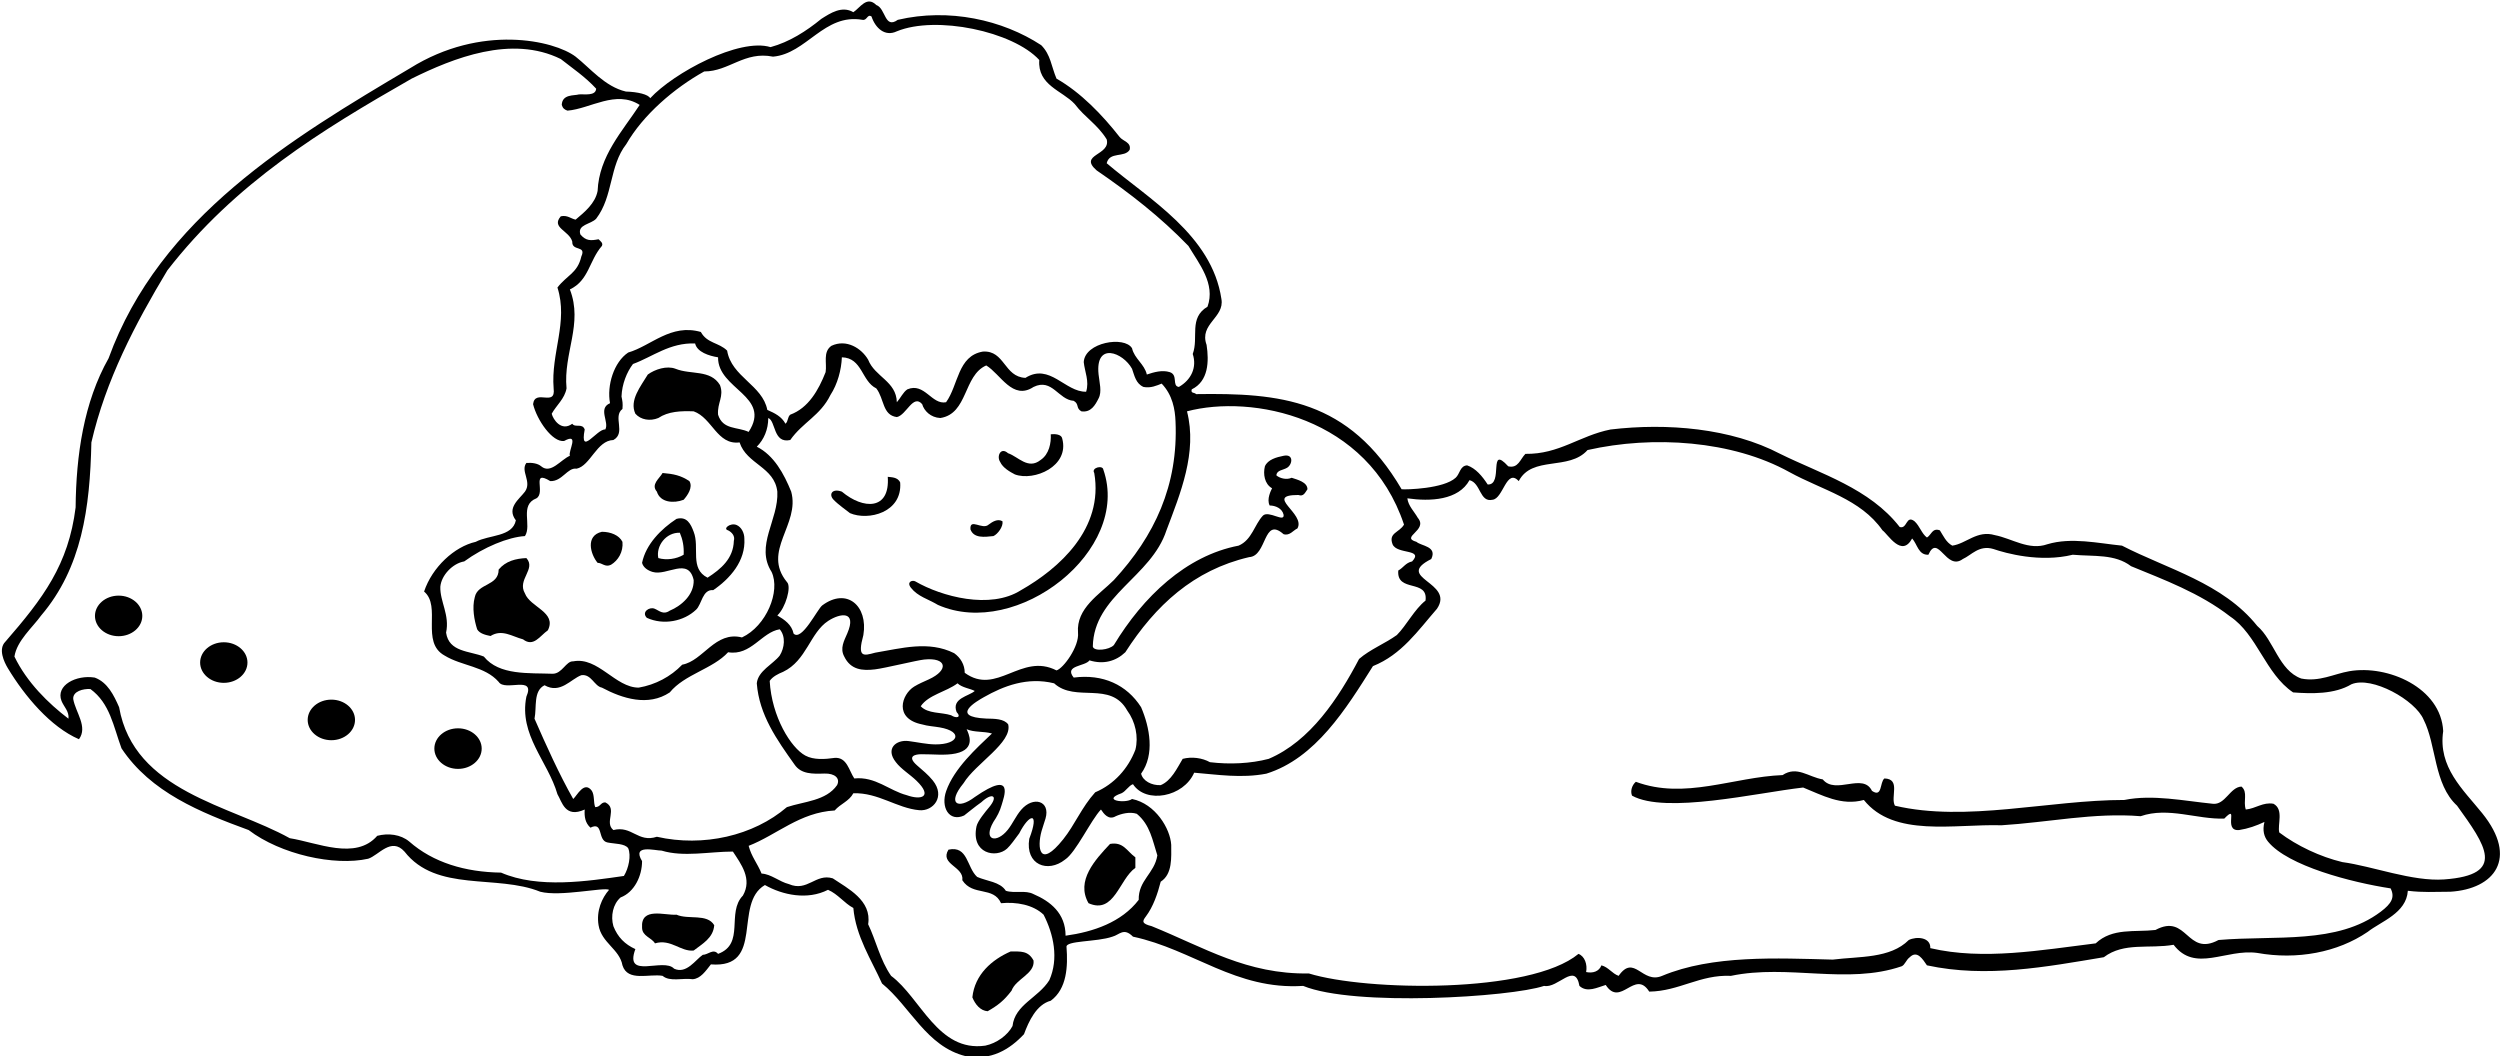 <?xml version="1.0" encoding="UTF-8"?>
<svg xmlns="http://www.w3.org/2000/svg" xmlns:xlink="http://www.w3.org/1999/xlink" width="523pt" height="221pt" viewBox="0 0 523 221" version="1.1">
<g id="surface1">
<path style=" stroke:none;fill-rule:nonzero;fill:rgb(0%,0%,0%);fill-opacity:1;" d="M 519.281 170.129 C 515.285 165.168 510 160.5 511.117 152.949 C 510.652 143.852 499.523 139.039 491.496 140.414 C 488.242 140.973 485.184 142.703 481.418 141.949 C 476.719 140.25 475.719 133.949 472.219 130.949 C 465.02 121.949 453.418 119.051 443.918 114.148 C 438.918 113.648 433.32 112.352 428.32 113.852 C 424.445 115.227 420.918 112.648 417.32 111.949 C 413.617 110.852 411.32 113.75 408.418 114.148 C 407.117 113.449 406.52 112.051 405.82 110.949 C 404.219 110.352 404.02 111.949 403.117 112.449 C 402.02 111.648 401.617 110.051 400.52 109.051 C 398.719 107.648 399.02 110.75 397.418 110.25 C 391.117 102.148 380.918 99.148 372.418 94.949 C 362.117 89.551 348.719 88.449 336.918 89.852 C 330.418 91.148 326.219 95.051 319.117 94.949 C 318.02 96.051 317.617 98.051 315.52 97.551 C 311.219 92.852 314.617 101.551 311.219 101.352 C 310.117 99.648 308.719 97.949 306.918 97.352 C 305.418 97.449 305.418 99.148 304.52 99.949 C 302.02 102.25 294.219 102.449 293.219 102.352 C 282.141 83.473 267.699 82.191 250.219 82.449 C 249.918 82.051 249.02 82.352 249.32 81.449 C 252.82 79.75 252.945 75.602 252.418 72.148 C 250.82 67.75 256.219 66.449 255.52 62.551 C 253.52 49.148 240.32 41.648 231.52 34.148 C 232.117 31.648 235.219 33.051 236.32 31.352 C 236.719 29.75 234.918 29.551 234.219 28.648 C 230.617 24.051 226.117 19.352 221.02 16.449 C 219.918 13.852 219.82 11.449 217.82 9.449 C 209.719 4.148 198.52 1.648 187.82 4.148 C 185.02 6.148 185.32 1.75 183.32 1.051 C 181.32 -0.949 179.918 1.648 178.52 2.551 C 176.117 1.148 173.719 2.75 171.82 3.949 C 168.656 6.531 165.164 8.777 161.199 9.859 C 154.652 7.852 140.918 15.25 136.02 20.551 C 135.617 19.75 133.445 19.227 130.93 19.152 C 126.551 18.125 123.484 14.27 120.418 11.852 C 115.918 8.449 100.695 4.977 85.82 14.25 C 61.02 28.949 33.418 45.449 22.719 74.949 C 17.52 84.148 15.918 95.25 15.82 106.148 C 14.32 118.148 9.02 125.148 1.117 134.25 C -0.406 135.773 0.832 138.449 1.648 139.801 C 5.164 145.629 10.566 152.074 16.52 154.648 C 18.418 152.051 15.82 149.051 15.32 146.25 C 15.195 144.602 17.418 144.051 18.918 144.148 C 23.02 147.148 23.719 151.949 25.418 156.551 C 31.52 165.75 41.918 169.949 52.02 173.648 C 58.719 178.75 69.945 181.227 77.02 179.648 C 79.219 178.949 81.82 175.051 84.617 178.148 C 91.32 186.75 103.918 182.852 113.02 186.551 C 117.219 187.648 126.32 185.551 127.418 186.148 C 125.918 187.852 124.719 190.551 125.219 193.551 C 125.82 197.25 129.617 198.551 130.219 201.949 C 131.32 205.449 135.82 203.648 138.617 204.148 C 140.117 205.449 142.82 204.551 144.918 204.852 C 146.57 204.727 147.617 203.148 148.719 201.75 C 160.117 202.648 153.32 189.051 160.02 185.148 C 163.719 187.25 168.918 188.352 173.219 186.148 C 175.32 187.051 176.617 188.949 178.52 189.949 C 179.02 195.852 182.32 200.852 184.52 205.75 C 190.418 210.551 193.82 218.949 202.02 220.949 C 207.32 221.949 211.219 219.551 214.219 216.352 C 215.219 213.648 216.82 210.148 219.82 209.352 C 223.219 206.852 223.418 202.148 223.117 198.148 C 222.82 196.727 229.445 197.102 232.719 195.949 C 234.219 195.551 235.07 193.977 237.02 195.949 C 249.617 198.648 258.52 207.148 272.617 206.25 C 283.32 210.648 316.07 208.602 323.02 206.25 C 325.918 206.852 329.52 201.148 330.418 206.25 C 332.02 207.75 334.219 206.551 335.918 206.051 C 339.02 210.852 342.02 202.648 345.02 207.449 C 351.32 207.352 355.617 203.852 362.117 204.148 C 374.117 201.648 386.418 206.051 397.82 202.148 C 398.52 201.852 398.719 200.852 399.52 200.25 C 401.07 198.727 402.219 200.648 403.117 201.949 C 415.617 204.648 428.117 202.25 440.117 200.25 C 444.32 197.051 449.617 198.551 454.719 197.648 C 459.219 203.551 465.617 198.449 472.219 199.352 C 480.52 200.852 489.02 199.25 495.32 194.949 C 498.117 192.75 503.418 191.051 503.719 186.352 C 507.117 186.75 509.02 186.551 512.617 186.551 C 521.82 185.977 526.906 179.582 519.281 170.129 Z M 293.719 109.75 C 292.719 111.449 290.418 111.449 291.32 113.852 C 292.219 116.051 297.918 114.75 295.418 117.449 C 294.02 117.75 293.617 118.75 292.52 119.352 C 292.117 124.051 298.82 121.051 298.219 125.648 C 295.918 127.449 294.219 130.852 292.219 132.852 C 289.719 134.648 286.617 135.852 284.32 137.852 C 280.02 146.051 274.117 155.051 265.418 158.75 C 261.617 159.75 257.219 159.949 253.117 159.449 C 251.52 158.551 249.32 158.25 247.418 158.75 C 246.219 160.75 245.02 163.352 242.82 164.25 C 240.918 164.352 239.07 163.352 238.719 161.852 C 241.617 157.852 240.52 152.148 238.719 147.949 C 235.719 143.25 230.719 140.949 224.617 141.75 C 222.52 139.148 227.02 139.449 227.918 138.148 C 230.82 139.051 233.418 138.352 235.418 136.449 C 241.719 126.648 249.719 119.25 261.32 116.551 C 265.117 116.352 264.219 107.949 268.52 111.75 C 269.82 112.148 270.52 110.949 271.418 110.551 C 273.219 107.449 264.32 103.551 271.617 103.551 C 272.719 103.949 273.02 103.051 273.52 102.352 C 273.52 100.852 271.418 100.352 270.219 99.949 C 269.117 100.449 267.719 100.051 267.02 99.449 C 267.094 98.324 268.406 98.383 269.27 97.848 C 270.41 97.141 270.676 94.891 268.52 95.352 C 267.02 95.648 265.219 96.148 264.617 97.551 C 264.219 99.148 264.52 101.25 266.117 102.148 C 265.918 102.551 264.918 104.449 265.617 105.75 C 266.82 105.75 268.219 106.352 268.52 107.648 C 268.82 109.449 265.445 106.727 264.219 107.852 C 262.418 109.75 261.918 112.949 259.117 114.148 C 248.117 116.25 239.117 124.852 233.02 134.949 C 232.07 135.977 228.82 136.352 228.617 135.25 C 228.82 124.551 240.82 120.75 244.02 110.949 C 246.918 103.25 250.52 94.648 248.32 86.051 C 261.809 82.48 286.164 87.086 293.719 109.75 Z M 213.625 169.414 C 212.477 170.762 211.879 172.277 210.82 173.602 C 208.48 176.52 205.57 175.852 207.82 171.949 C 208.555 170.875 209.195 169.672 209.539 168.41 C 209.949 166.902 212.445 160.852 203.945 166.727 C 200.32 169.477 198.07 168.102 201.57 163.852 C 204.07 159.727 211.82 155.352 210.918 151.551 C 210.035 150.34 208.047 150.363 206.316 150.324 C 198.57 149.977 204.371 146.672 205.82 145.852 C 209.934 143.516 214.902 141.566 220.52 142.949 C 225.02 147.051 232.32 142.352 235.82 148.648 C 237.52 150.949 238.219 154.148 237.52 156.852 C 236.02 160.75 233.117 164.051 229.117 165.75 C 226.27 168.898 224.883 172.5 222.426 175.578 C 217.391 181.895 216.941 177.285 217.891 173.871 C 218.145 172.969 218.484 172.062 218.723 171.234 C 219.797 167.508 216.137 166.473 213.625 169.414 Z M 200.117 148.949 C 201.195 150.102 200.07 150.352 198.973 149.633 C 196.91 148.961 194.148 149.359 192.617 147.75 C 194.219 145.352 197.918 144.75 200.32 142.949 C 201.219 143.852 203.02 144.051 203.918 144.551 C 202.719 145.648 199.02 146.051 200.117 148.949 Z M 187.418 159.449 C 188.496 160.883 190.355 161.996 191.723 163.32 C 195.16 166.652 192.82 167.477 189.664 166.344 C 186.027 165.395 183.121 162.395 178.719 162.852 C 177.617 161.25 177.195 158.352 174.617 158.551 C 172.605 158.836 170.234 159.023 168.465 158.062 C 165.477 156.449 161.445 149.992 161.02 142.449 C 161.617 141.551 162.82 140.949 163.82 140.551 C 168.746 138.203 169.453 132.367 173.262 129.891 C 175.801 128.238 179.305 127.727 177.254 132.5 C 176.586 134.055 175.672 135.625 176.617 137.352 C 177.965 140.152 180.438 140.348 183.059 140.031 C 185.117 139.781 191.816 138.133 193.32 137.977 C 198.074 137.473 198.594 140.164 194.316 142.121 C 193.273 142.602 192.207 143.039 191.246 143.629 C 188.613 145.25 186.93 150.352 192.918 151.551 C 194.055 151.898 195.395 151.961 196.602 152.172 C 201.562 153.035 200.566 155.758 195.695 155.727 C 193.855 155.711 191.945 155.27 190.078 155.031 C 187.441 154.699 185.172 156.633 187.418 159.449 Z M 126.617 167.852 C 125.617 167.852 125.617 168.852 124.52 168.852 C 124.117 167.852 124.418 166.449 123.82 165.449 C 122.219 163.25 120.719 166.449 119.918 167.148 C 117.02 162.051 114.219 155.852 111.82 150.352 C 112.32 147.949 111.52 144.551 113.918 143.352 C 117.219 145.25 119.418 142.051 121.617 141.25 C 123.719 140.949 124.32 143.551 125.918 143.852 C 130.219 146.148 135.617 147.852 140.117 144.852 C 143.219 141.051 149.117 139.949 152.32 136.449 C 157.117 137.25 159.32 132.25 163.117 131.648 C 164.418 133.148 164.117 135.551 163.117 137.148 C 161.719 138.949 158.57 140.352 158.32 142.949 C 158.82 149.551 162.52 154.75 166.219 159.949 C 167.598 161.98 170.031 161.906 172.445 161.828 C 174.691 161.754 175.82 162.852 175.117 164.25 C 172.82 167.551 168.219 167.648 164.617 168.852 C 157.617 174.852 147.117 177.25 137.418 175.051 C 133.418 176.352 132.219 172.648 128.32 173.648 C 126.32 172.051 129.32 169.148 126.617 167.852 Z M 92.117 122.75 C 92.32 120.352 94.695 117.852 97.117 117.449 C 101.195 114.477 106.32 112.352 109.82 112.148 C 111.32 109.852 108.617 105.648 112.219 104.25 C 114.219 103.051 111.02 98.148 115.117 100.648 C 117.617 100.75 118.719 97.75 120.617 98.051 C 123.52 97.449 124.82 92.148 128.32 92.051 C 131.02 90.551 128.117 87.148 130.219 85.551 C 130.32 84.352 130.219 83.949 130.02 82.949 C 130.117 80.352 131.117 77.852 132.418 76.148 C 136.52 74.648 140.117 71.648 145.418 71.852 C 145.82 73.648 148.32 74.449 150.219 74.75 C 150.117 81.449 161.52 82.852 156.617 90.352 C 154.219 89.25 151.219 89.949 150.219 86.75 C 150.02 84.25 151.52 82.949 150.617 80.551 C 148.617 77.25 144.52 78.449 141.32 77.148 C 139.52 76.449 137.02 77.25 135.52 78.352 C 134.02 80.852 131.617 83.75 132.918 86.551 C 134.07 87.852 136.02 88.148 137.719 87.449 C 139.82 86.051 142.418 85.949 145.117 86.051 C 149.02 87.449 150.02 93.148 154.719 92.551 C 156.219 97.148 162.02 97.648 162.617 102.852 C 162.918 108.75 157.918 114.148 161.418 119.648 C 163.32 123.684 160.32 130.977 155.219 133.352 C 149.617 131.949 147.117 138.25 142.719 139.051 C 140.32 141.551 137.117 143.25 133.617 143.852 C 128.719 143.852 125.117 137.352 119.918 138.352 C 118.418 138.25 117.617 140.949 115.617 140.949 C 110.719 140.75 104.418 141.352 101.219 137.352 C 98.219 136.148 93.918 136.449 93.32 132.352 C 94.117 128.648 92.02 125.852 92.117 122.75 Z M 229.82 78.324 C 229.098 71.438 234.945 73.727 236.82 77.148 C 237.32 78.551 237.617 80.25 239.219 80.949 C 240.719 81.25 242.02 80.648 243.02 80.25 C 245.32 82.648 245.82 85.684 245.918 88.148 C 246.52 101.551 241.52 112.148 233.02 121.352 C 230.02 124.352 225.117 127.25 225.52 132.352 C 225.82 135.227 222.445 139.852 221.02 140.25 C 213.617 136.449 208.52 145.648 201.82 140.75 C 201.82 139.051 200.945 137.602 199.617 136.648 C 194.262 133.969 188.551 135.637 183.078 136.543 C 180.57 137.227 179.32 137.602 180.617 132.852 C 181.633 126.777 177.168 122.816 172.016 126.648 C 171.008 127.398 167.719 134.25 166.02 132.551 C 165.617 130.648 164.117 129.648 162.617 128.75 C 164.32 127.184 165.652 122.684 164.617 121.75 C 159.32 115.25 167.418 109.75 165.52 102.852 C 164.02 99.148 161.918 95.25 158.32 93.449 C 159.82 91.949 160.719 89.852 160.719 87.449 C 162.32 88.051 161.719 92.852 165.32 92.051 C 167.918 88.352 171.617 86.949 173.719 82.648 C 175.219 80.352 176.02 77.352 176.117 74.75 C 180.418 74.852 180.219 79.75 183.32 81.25 C 185.02 83.449 184.57 86.852 187.617 87.25 C 189.617 86.852 191.02 82.352 192.918 84.551 C 193.32 85.949 194.695 87.352 196.719 87.449 C 202.52 86.551 201.52 78.551 206.32 76.449 C 209.32 78.25 211.82 83.852 216.219 80.949 C 220.117 79.051 221.418 83.648 224.617 83.852 C 225.82 84.551 225.02 85.352 226.219 86.051 C 228.219 86.352 229.117 84.75 229.82 83.352 C 230.57 81.949 229.992 80 229.82 78.324 Z M 147.32 14.949 C 152.52 14.949 155.719 10.648 161.719 11.852 C 168.719 11.25 172.418 2.75 180.418 4.148 C 181.418 4.352 181.418 2.852 182.32 3.449 C 183.117 5.852 185.117 7.75 187.617 6.551 C 195.82 3.184 211.918 6.551 217.418 12.551 C 217.02 17.852 222.219 18.949 224.82 21.75 C 227.02 24.648 229.52 25.949 231.52 29.148 C 232.418 32.551 225.52 32.25 229.418 35.648 C 236.418 40.449 242.719 45.352 248.617 51.449 C 250.82 55.148 254.32 59.352 252.617 64.148 C 248.617 66.551 250.82 70.551 249.52 74.051 C 250.445 76.852 249.195 79.477 246.617 80.949 C 245.117 80.75 246.52 78.449 244.719 77.852 C 243.117 77.352 241.418 77.852 239.918 78.352 C 239.418 76.148 237.32 75.051 236.82 72.852 C 235.242 70.227 226.945 71.602 226.719 75.75 C 226.918 77.75 227.918 79.75 227.219 81.949 C 222.82 82.051 219.617 75.852 214.52 79.051 C 210.02 78.852 210.219 73.25 205.617 73.551 C 200.32 74.449 200.52 80.551 197.918 84.148 C 194.918 84.75 193.418 79.949 189.82 81.449 C 188.918 82.051 188.418 83.25 187.617 84.148 C 187.52 79.75 183.02 78.852 181.617 75.25 C 180.219 72.852 177.07 70.852 173.918 72.352 C 172.117 73.648 173.02 75.949 172.719 77.852 C 171.219 81.648 169.117 85.352 165.32 86.75 C 164.719 87.25 164.918 88.148 164.32 88.648 C 163.52 87.148 162.117 86.449 160.52 85.75 C 159.52 80.551 153.02 78.852 152.117 73.352 C 150.418 71.648 147.918 71.852 146.617 69.449 C 140.32 67.648 136.219 72.352 131.418 73.75 C 128.418 75.75 126.918 80.648 127.617 84.352 C 125.02 85.449 127.52 88.352 126.617 89.852 C 124.918 89.648 121.219 95.648 122.32 89.852 C 121.82 88.449 120.32 89.551 119.719 88.648 C 117.418 90.352 115.695 87.727 115.418 86.551 C 116.418 84.75 118.117 83.449 118.52 81.25 C 117.82 73.852 122.02 67.75 119.219 60.551 C 123.219 58.648 123.219 54.551 125.918 51.449 C 126.219 50.852 125.617 50.449 125.219 50.051 C 123.617 50.352 122.617 50.449 121.418 49.051 C 120.719 46.949 123.617 46.949 124.719 45.75 C 128.32 41.051 127.418 34.75 131.02 30.148 C 134.52 24.051 141.02 18.449 147.32 14.949 Z M 104.82 182.551 C 97.32 182.449 90.617 180.449 85.617 176.051 C 83.82 174.551 81.219 174.25 78.918 174.852 C 74.418 180.051 66.32 176.25 60.617 175.352 C 48.219 168.449 28.02 165.648 24.918 147.949 C 23.82 145.449 22.52 142.75 19.82 141.75 C 15.938 141.125 11.605 143.379 12.867 146.629 C 13.324 147.809 14.523 148.844 14.32 150.352 C 10.117 147.148 5.617 142.75 3.02 137.352 C 3.52 134.051 6.82 131.25 8.617 128.75 C 17.117 118.75 18.82 106.352 19.117 92.551 C 22.117 79.551 28.219 67.852 35.02 56.551 C 49.219 38.25 67.219 27.25 86.117 16.449 C 94.82 12.148 107.02 7.25 117.32 12.352 C 119.719 14.25 122.418 16.051 124.719 18.551 C 124.617 20.148 122.219 19.648 121.117 19.75 C 120.117 20.051 117.617 19.648 117.52 21.949 C 117.719 22.648 118.117 22.949 118.719 23.148 C 123.52 22.75 128.82 18.75 133.82 21.949 C 130.219 27.449 125.32 32.648 125.02 39.949 C 124.52 42.551 122.32 44.352 120.418 45.949 C 119.418 45.75 118.719 44.949 117.32 45.25 C 115.219 47.648 119.117 48.25 119.719 50.551 C 119.617 52.648 122.719 51.25 121.617 53.648 C 120.82 57.148 118.617 57.551 116.617 60.148 C 118.918 67.352 115.219 73.852 115.82 81.25 C 116.32 85.25 111.918 81.25 111.52 84.551 C 112.32 87.852 115.57 92.602 118.02 92.25 C 121.32 90.449 118.82 94.352 119.219 95.352 C 117.32 96.148 115.219 99.25 113.219 97.551 C 112.52 96.949 111.32 96.75 110.117 96.852 C 108.82 98.551 111.32 100.75 109.82 102.852 C 108.617 104.449 105.918 106.25 107.918 108.852 C 107.219 112.352 102.32 111.852 99.52 113.352 C 95.07 114.352 90.418 118.648 88.719 123.75 C 92.418 126.852 87.918 134.352 93.02 137.148 C 96.617 139.352 101.418 139.352 104.32 142.648 C 105.617 144.75 112.117 141.148 110.117 145.75 C 108.52 153.75 114.617 159.25 116.617 166.148 C 117.57 167.727 118.195 171.227 122.32 169.352 C 122.219 170.852 122.418 172.148 123.52 173.148 C 126.32 171.75 124.918 175.852 127.117 176.25 C 128.617 176.551 130.719 176.449 131.418 177.449 C 132.07 178.977 131.52 181.648 130.52 183.25 C 123 184.332 112.617 185.949 104.82 182.551 Z M 155.418 187.352 C 151.918 190.949 155.918 197.449 150.219 199.551 C 149.219 198.352 148.117 199.75 147.02 199.75 C 145.52 200.75 143.617 203.852 141.02 202.648 C 138.82 200.25 130.52 205.051 132.918 198.551 C 130.719 197.551 129.219 196.051 128.32 193.75 C 127.719 191.648 128.219 189.148 129.82 187.75 C 132.719 186.648 134.32 183.25 134.32 180.148 C 132.117 176.551 137.02 177.949 138.418 177.949 C 143.02 179.352 148.418 178.148 153.32 178.148 C 155.02 180.75 157.418 183.852 155.418 187.352 Z M 222.918 195.75 C 222.918 191.051 219.719 188.551 216.219 187.051 C 214.52 186.148 212.219 186.949 210.418 186.352 C 209.219 184.449 206.418 184.352 204.418 183.449 C 202.219 181.449 202.52 176.852 198.418 177.75 C 196.52 180.852 201.719 181.25 201.32 184.148 C 203.52 187.551 207.82 185.352 209.418 188.949 C 212.617 188.648 216.117 189.25 218.32 191.352 C 220.418 195.449 221.52 200.551 219.52 205.051 C 217.219 208.75 212.32 210.148 211.82 214.648 C 210.82 216.551 208.52 218.25 206.117 218.75 C 196.219 220.148 192.617 208.75 186.418 204.148 C 184.117 200.852 183.219 196.648 181.617 193.352 C 182.418 188.352 177.32 185.852 174.219 183.75 C 170.617 182.648 168.918 186.648 165.02 184.949 C 163.02 184.449 161.32 182.852 159.32 182.75 C 158.418 180.551 157.219 179.25 156.617 176.949 C 162.52 174.648 167.32 169.949 174.617 169.551 C 175.82 168.148 177.617 167.648 178.52 165.949 C 183.754 165.785 187.605 169.07 192.316 169.496 C 195.199 169.758 197.867 166.656 195.141 163.27 C 194.156 162.047 192.965 161.105 191.82 160.098 C 189.605 158.137 191.559 157.797 192.691 157.785 C 195.18 157.762 197.73 158.094 199.93 157.629 C 204.359 156.691 202.57 153.352 202.219 152.551 C 203.82 153.25 205.82 152.949 207.52 153.449 C 204.25 156.562 199.613 160.738 197.945 165.477 C 196.754 168.844 198.531 172.035 201.695 170.602 C 201.98 170.395 204.223 168.559 205.285 167.836 C 207.57 165.699 208.945 166.449 206.945 168.852 C 206.195 169.75 204.52 171.75 204.281 172.887 C 203.09 178.594 208.391 179.621 210.68 177.527 C 211.359 176.902 212.312 175.582 213.223 174.34 C 215.32 170.227 217.57 169.602 215.32 175.477 C 214.453 180.949 219.211 182.691 222.805 179.828 C 225.07 178.352 228.219 171.551 230.32 169.352 C 230.918 170.25 231.918 171.648 233.418 170.75 C 234.52 170.25 236.32 169.75 237.82 170.25 C 240.617 172.551 241.117 175.852 242.117 178.949 C 241.52 182.75 238.117 184.148 238.219 188.25 C 234.617 192.949 228.719 194.949 222.918 195.75 Z M 511.32 183.977 C 504.656 184.453 496.297 181.191 490.02 180.352 C 485.418 179.25 480.52 176.949 476.82 174.148 C 476.418 172.449 477.82 169.352 475.617 168.148 C 473.418 167.75 471.918 169.148 469.82 169.352 C 469.219 167.551 470.32 165.75 468.918 164.551 C 466.52 164.648 465.52 168.449 462.918 168.148 C 456.918 167.551 450.32 166.148 444.418 167.352 C 428.617 167.352 411.32 172.051 396.418 168.551 C 395.418 166.75 397.719 162.949 394.219 162.852 C 393.219 163.648 393.82 166.949 391.617 165.449 C 389.719 161.551 384.02 166.352 381.32 163.051 C 378.32 162.551 375.918 160.148 372.918 162.148 C 362.617 162.551 352.418 167.352 342.219 163.551 C 341.418 164.25 341.02 165.449 341.418 166.449 C 348.445 170.352 367.52 165.852 377.219 164.75 C 381.219 166.352 385.219 168.648 389.918 167.352 C 396.219 175.25 408.82 172.352 418.719 172.648 C 428.418 172.051 438.117 169.949 447.82 170.75 C 453.617 168.75 459.617 171.449 465.32 171.25 C 468.52 167.949 464.918 173.949 468.418 173.648 C 470.32 173.352 472.02 172.75 473.719 171.949 C 473.27 173.777 473.652 175.07 474.477 176.074 C 478.645 181.16 491.945 184.602 500.117 185.852 C 501.047 187.703 500.332 189.012 498.047 190.734 C 488.906 197.621 476.082 195.629 464.117 196.648 C 457.418 200.25 457.617 190.949 450.918 194.551 C 446.617 195.051 441.918 194.051 438.418 197.352 C 427.02 198.75 414.918 200.949 403.82 198.352 C 403.918 196.051 400.945 195.852 399.32 196.648 C 395.418 200.551 389.02 200.051 383.418 200.75 C 371.82 200.449 358.219 199.75 347.719 204.148 C 343.52 205.949 341.918 199.449 338.617 204.148 C 337.219 203.648 336.52 202.352 335.02 201.949 C 334.52 203.25 333.219 203.648 331.82 203.352 C 332.117 201.75 331.52 200.051 330.219 199.551 C 320.109 207.941 285.82 207.352 273.82 203.648 C 260.82 203.852 252.02 198.25 240.918 193.75 C 238.82 193.227 238.945 192.727 239.707 191.734 C 241.258 189.68 242.172 186.965 242.82 184.449 C 245.32 182.852 245.02 179.352 245.02 176.75 C 244.82 173.352 241.719 168.148 236.82 167.148 C 235.52 168.148 230.32 167.449 234.617 165.949 C 235.52 165.551 236.117 164.352 237.02 164.051 C 239.734 168.219 247.602 166.75 249.82 161.648 C 254.719 162.051 259.719 162.852 264.918 161.852 C 275.219 158.648 281.617 148.25 287.219 139.352 C 293.219 136.949 296.617 131.949 300.617 127.352 C 304.418 121.75 291.52 120.949 299.418 116.949 C 300.719 114.25 297.32 114.25 296.32 113.352 C 292.82 112.352 298.82 110.949 296.617 108.352 C 295.82 106.949 294.617 105.852 294.418 104.25 C 299.219 104.949 305.117 104.648 307.418 100.449 C 309.82 101.051 309.52 105.148 312.219 104.551 C 314.484 104.352 315.152 97.852 317.719 100.648 C 320.52 95.25 328.219 98.551 332.117 94.148 C 345.82 91.051 362.418 92.148 374.32 98.75 C 381.219 102.551 389.219 104.352 393.82 110.949 C 394.945 111.727 397.82 116.75 400.02 112.648 C 401.117 113.852 401.32 116.148 403.418 116.051 C 405.445 111.477 407.117 119.551 410.617 116.949 C 412.418 116.148 414.02 113.949 417.02 114.852 C 419.617 115.75 426.82 117.727 433.617 116.051 C 438.117 116.449 442.418 115.852 445.82 118.449 C 452.617 121.25 460.219 124.051 466.52 128.949 C 472.219 132.75 473.918 140.949 479.719 144.852 C 483.617 145.148 488.418 145.25 491.918 143.148 C 496.195 141.352 505.32 146.477 507.02 150.551 C 509.719 155.852 509.117 164.051 514.02 168.551 C 519.926 176.77 524.512 183.027 511.32 183.977 "/>
<path style=" stroke:none;fill-rule:nonzero;fill:rgb(0%,0%,0%);fill-opacity:1;" d="M 102.617 133.051 C 105.02 131.551 107.117 133.148 109.418 133.75 C 111.617 135.449 112.918 133.051 114.617 131.852 C 116.52 128.051 110.918 127.051 109.82 124.148 C 108.117 121.25 112.219 119.051 110.117 116.75 C 107.918 116.852 105.82 117.352 104.32 119.148 C 104.32 122.648 99.918 121.949 99.32 124.949 C 98.719 127.148 99.219 129.75 99.82 131.648 C 100.32 132.551 101.617 132.852 102.617 133.051 "/>
<path style=" stroke:none;fill-rule:nonzero;fill:rgb(0%,0%,0%);fill-opacity:1;" d="M 127.82 118.148 C 129.32 117.25 130.418 115.449 130.219 113.352 C 129.52 111.949 127.719 111.25 125.918 111.25 C 122.418 112.051 123.52 115.949 125.02 117.75 C 125.945 117.727 126.617 118.75 127.82 118.148 "/>
<path style=" stroke:none;fill-rule:nonzero;fill:rgb(0%,0%,0%);fill-opacity:1;" d="M 141.52 191.352 C 139.117 191.551 134.02 189.648 134.32 194.051 C 134.32 195.852 136.32 196.148 137.02 197.352 C 140.32 196.352 142.418 199.148 145.117 198.852 C 146.918 197.449 149.219 196.25 149.418 193.551 C 147.918 191.051 144.02 192.449 141.52 191.352 "/>
<path style=" stroke:none;fill-rule:nonzero;fill:rgb(0%,0%,0%);fill-opacity:1;" d="M 136.52 119.648 C 139.52 120.551 144.02 116.449 145.117 121.352 C 145.219 124.449 142.52 126.75 140.117 127.75 C 138.719 128.703 137.887 127.715 136.926 127.336 C 135.82 126.895 134.141 128.07 135.32 129.25 C 138.82 130.852 143.07 129.977 145.617 127.551 C 146.82 126.449 146.918 123.25 149.219 123.449 C 152.719 121.051 156.02 117.352 155.719 112.648 C 155.719 111.484 155.09 110.238 154.078 109.824 C 152.766 109.293 151.137 110.652 152.32 110.949 C 153.117 111.352 153.82 112.148 153.52 113.148 C 153.418 116.852 150.82 119.051 148.02 120.852 C 144.219 118.949 146.418 114.551 145.117 111.25 C 144.52 109.648 143.719 107.949 141.52 108.551 C 138.32 110.648 135.117 113.852 134.32 117.75 C 134.57 118.727 135.52 119.352 136.52 119.648 Z M 142.219 111.449 C 142.82 112.852 143.117 114.352 143.02 116.051 C 141.52 116.949 139.418 117.25 137.719 116.75 C 137.195 114.227 139.32 111.352 142.219 111.449 "/>
<path style=" stroke:none;fill-rule:nonzero;fill:rgb(0%,0%,0%);fill-opacity:1;" d="M 143.02 104.551 C 143.82 103.648 145.02 101.949 144.219 100.648 C 142.418 99.449 140.918 99.148 138.617 98.949 C 137.918 100.148 136.117 101.352 137.418 102.852 C 138.117 105.148 140.945 105.352 143.02 104.551 "/>
<path style=" stroke:none;fill-rule:nonzero;fill:rgb(0%,0%,0%);fill-opacity:1;" d="M 185.719 99.75 C 186.223 106.801 180.57 106.602 176.117 102.852 C 174.07 102.102 173.344 103.426 174.344 104.5 C 175.344 105.574 177.219 106.852 177.82 107.352 C 181.652 108.992 188.785 107.238 188.32 100.949 C 187.82 99.75 186.32 99.852 185.719 99.75 "/>
<path style=" stroke:none;fill-rule:nonzero;fill:rgb(0%,0%,0%);fill-opacity:1;" d="M 228.918 98.949 C 230.918 110.551 221.668 118.875 213.57 123.477 C 207.16 127.555 196.969 124.805 191.496 121.633 C 190.879 121.277 189.586 121.715 190.574 122.969 C 192.023 124.809 194.121 125.289 196.219 126.551 C 212.762 133.844 236.711 115.156 230.82 98.25 C 230.695 97.227 228.219 97.852 228.918 98.949 "/>
<path style=" stroke:none;fill-rule:nonzero;fill:rgb(0%,0%,0%);fill-opacity:1;" d="M 207.82 112.148 C 208.719 111.75 209.918 110.148 209.719 109.051 C 208.719 108.449 207.617 109.148 206.82 109.75 C 205.52 110.949 202.82 108.25 203.02 110.75 C 203.719 112.648 205.945 112.352 207.82 112.148 "/>
<path style=" stroke:none;fill-rule:nonzero;fill:rgb(0%,0%,0%);fill-opacity:1;" d="M 206.617 211.551 C 208.719 210.352 210.02 209.352 211.617 207.25 C 212.52 204.75 216.52 203.75 216.219 200.949 C 215.117 198.852 213.52 199.051 211.418 199.051 C 207.52 200.75 203.918 203.852 203.418 208.648 C 204.02 210.148 205.117 211.449 206.617 211.551 "/>
<path style=" stroke:none;fill-rule:nonzero;fill:rgb(0%,0%,0%);fill-opacity:1;" d="M 212.32 99.25 C 216.32 100.727 223.785 97.57 222.219 91.75 C 222.07 90.852 220.719 90.75 219.82 90.852 C 219.918 92.648 219.492 95.023 217.695 96.227 C 215.07 98.324 213.016 95.527 210.879 94.812 C 209.328 93.426 208.445 95.477 209.234 96.637 C 209.793 97.883 211.312 98.727 212.32 99.25 "/>
<path style=" stroke:none;fill-rule:nonzero;fill:rgb(0%,0%,0%);fill-opacity:1;" d="M 232.219 176.551 C 229.117 179.852 225.02 184.25 227.719 188.949 C 233.117 191.352 234.117 183.949 237.52 181.551 C 237.52 180.852 237.52 180.148 237.52 179.352 C 235.719 178.051 235.02 176.051 232.219 176.551 "/>
<path style=" stroke:none;fill-rule:nonzero;fill:rgb(0%,0%,0%);fill-opacity:1;" d="M 24.82 124.605 C 22.086 124.605 19.867 126.508 19.867 128.852 C 19.867 131.191 22.086 133.094 24.82 133.094 C 27.551 133.094 29.77 131.191 29.77 128.852 C 29.77 126.508 27.551 124.605 24.82 124.605 "/>
<path style=" stroke:none;fill-rule:nonzero;fill:rgb(0%,0%,0%);fill-opacity:1;" d="M 46.82 134.363 C 44.086 134.363 41.867 136.266 41.867 138.605 C 41.867 140.949 44.086 142.852 46.82 142.852 C 49.551 142.852 51.77 140.949 51.77 138.605 C 51.77 136.266 49.551 134.363 46.82 134.363 "/>
<path style=" stroke:none;fill-rule:nonzero;fill:rgb(0%,0%,0%);fill-opacity:1;" d="M 69.32 146.363 C 66.586 146.363 64.367 148.266 64.367 150.605 C 64.367 152.949 66.586 154.852 69.32 154.852 C 72.051 154.852 74.27 152.949 74.27 150.605 C 74.27 148.266 72.051 146.363 69.32 146.363 "/>
<path style=" stroke:none;fill-rule:nonzero;fill:rgb(0%,0%,0%);fill-opacity:1;" d="M 95.82 152.363 C 93.086 152.363 90.867 154.266 90.867 156.605 C 90.867 158.949 93.086 160.852 95.82 160.852 C 98.551 160.852 100.77 158.949 100.77 156.605 C 100.77 154.266 98.551 152.363 95.82 152.363 "/>
</g>
</svg>
